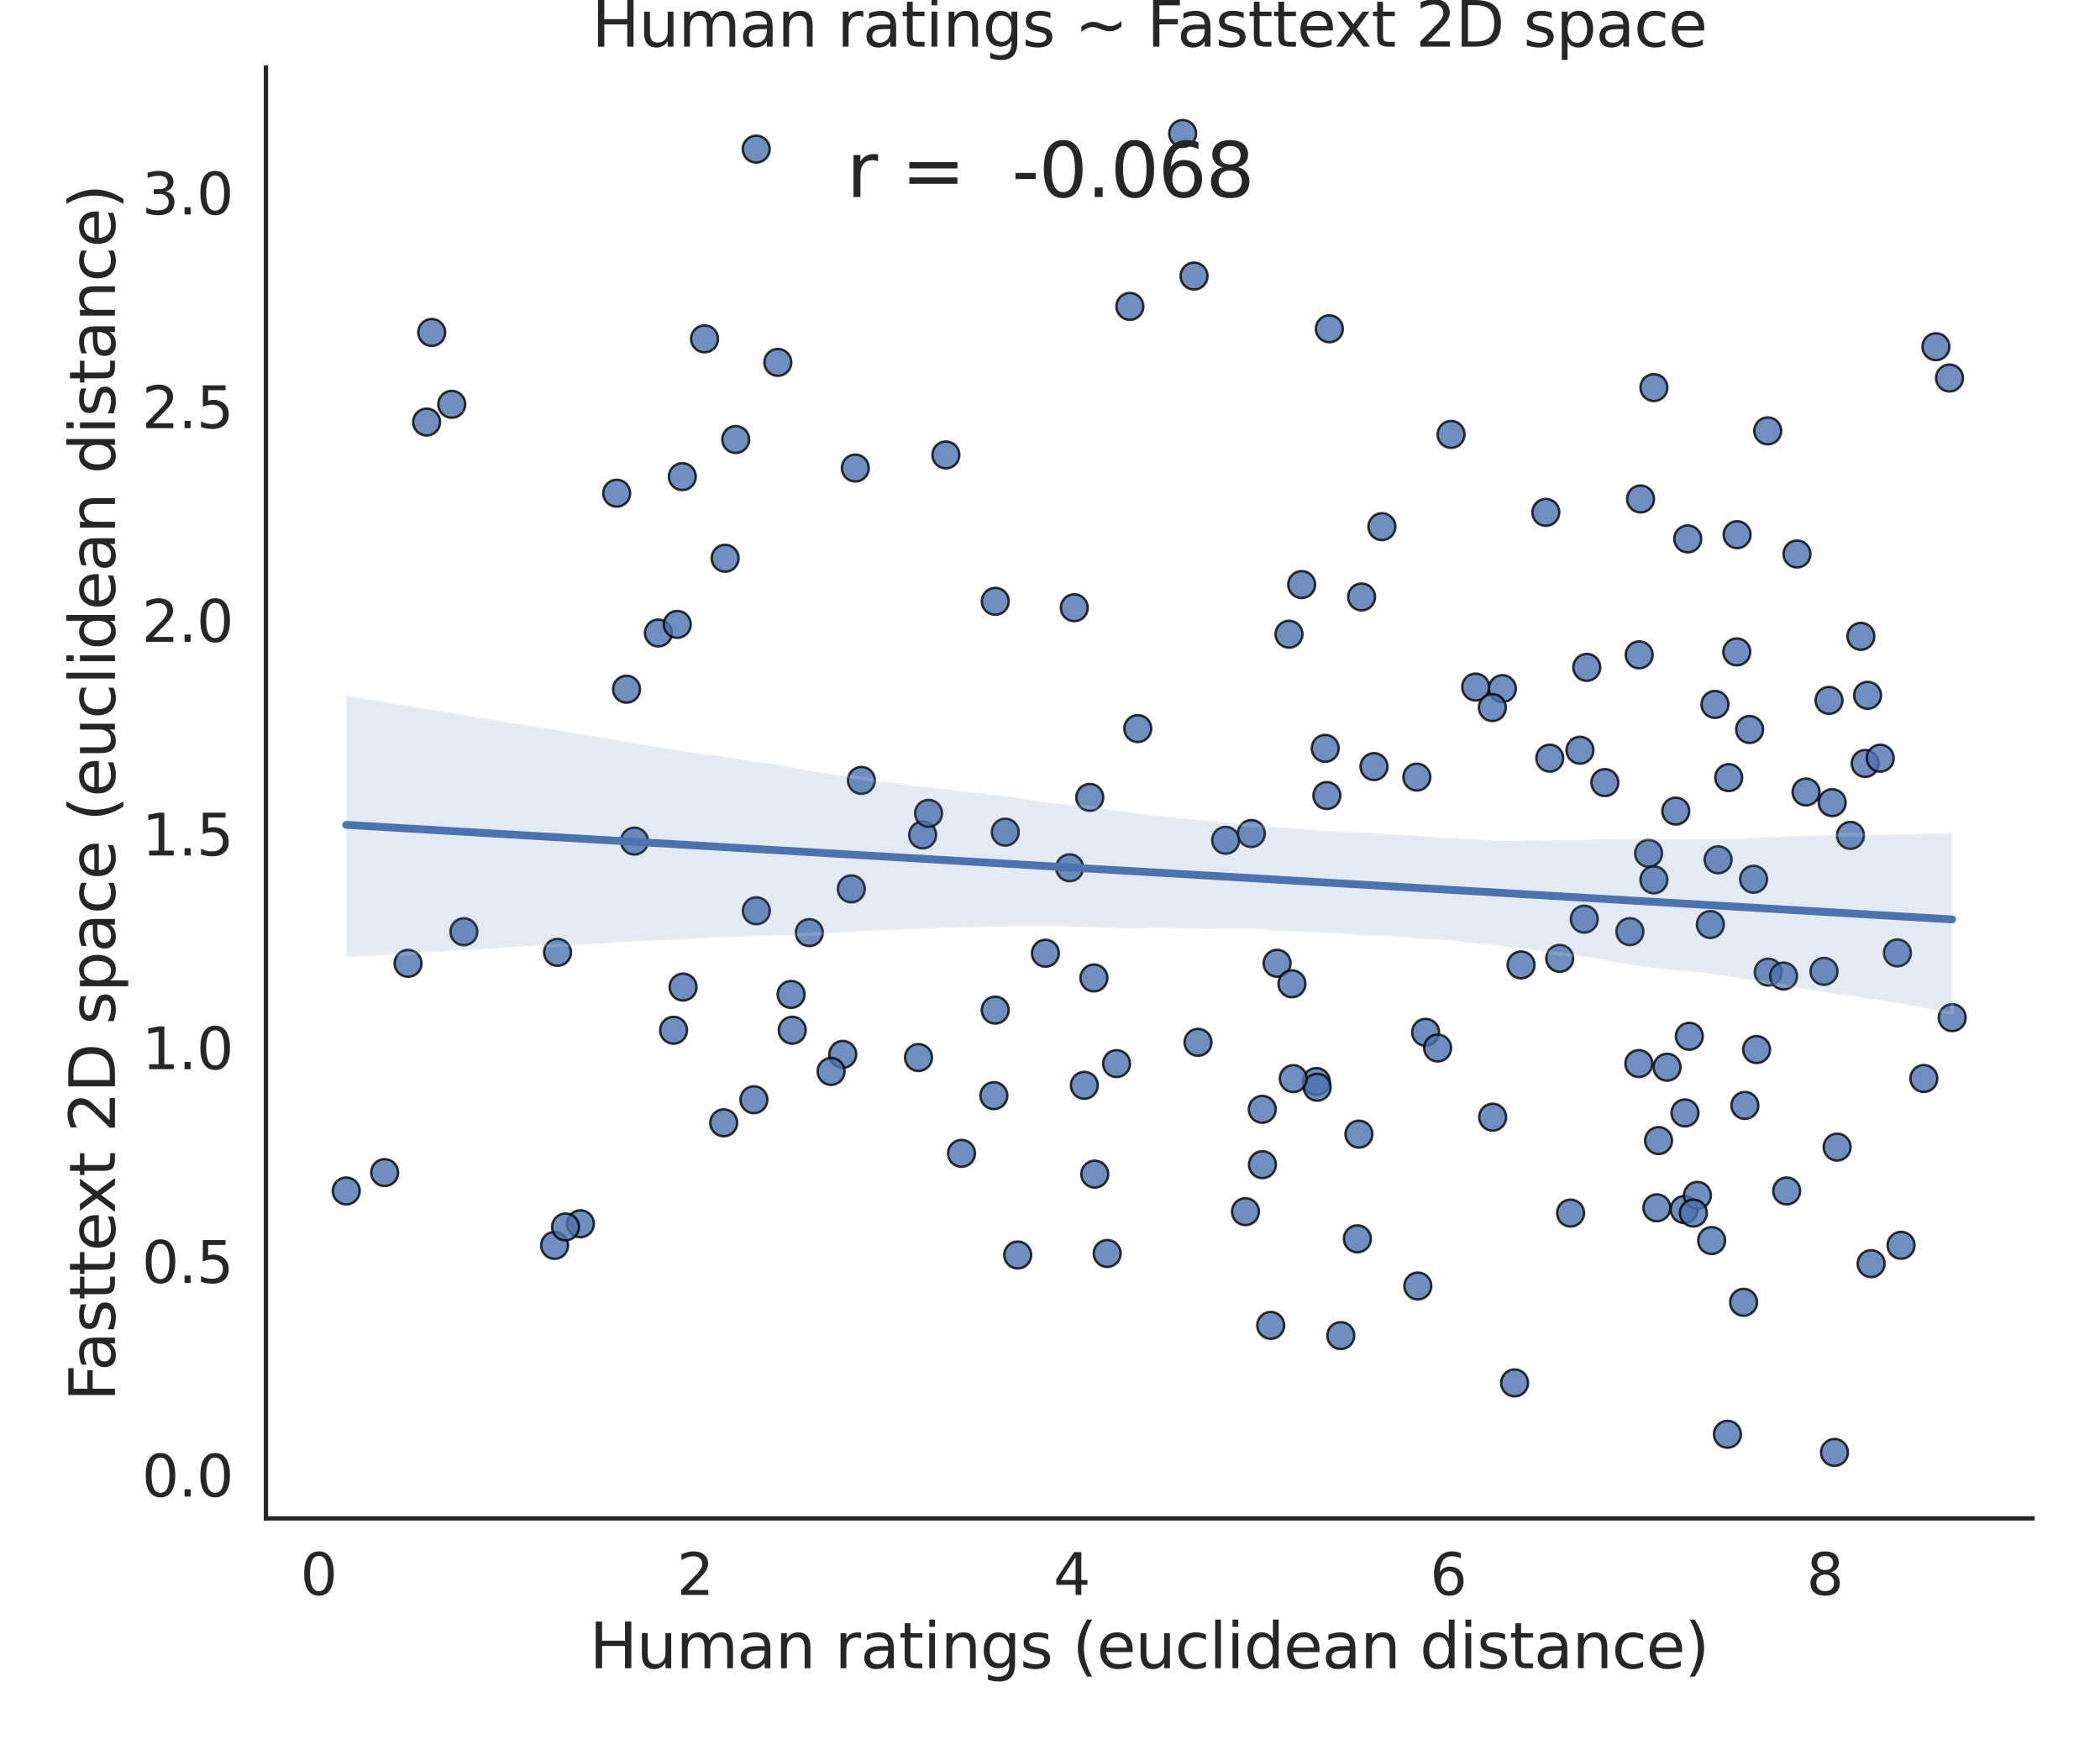 <?xml version="1.0" encoding="utf-8" standalone="no"?>
<!DOCTYPE svg PUBLIC "-//W3C//DTD SVG 1.1//EN"
  "http://www.w3.org/Graphics/SVG/1.1/DTD/svg11.dtd">
<svg height="504pt" version="1.1" viewBox="0 0 604.8 504" width="604.8pt" xmlns="http://www.w3.org/2000/svg" xmlns:xlink="http://www.w3.org/1999/xlink">
 <defs>
  <style type="text/css">*{stroke-linecap:butt;stroke-linejoin:round;}</style>
 </defs>
 <g id="figure_1">
  <g id="patch_1">
   <path d="M 0 504 
L 604.8 504 
L 604.8 0 
L 0 0 
z
" style="fill:#ffffff;"/>
  </g>
  <g id="axes_1">
   <g id="patch_2">
    <path d="M 76.59 437.22 
L 585.36 437.22 
L 585.36 19.44 
L 76.59 19.44 
z
" style="fill:#ffffff;"/>
   </g>
   <g id="matplotlib.axis_1">
    <g id="xtick_1">
     <g id="text_1">
      <!-- 0 -->
      <g style="fill:#262626;" transform="translate(86.488 459.257)scale(0.165 -0.165)">
       <defs>
        <path d="M 2034 4250 
Q 1547 4250 1301 3770 
Q 1056 3291 1056 2328 
Q 1056 1369 1301 889 
Q 1547 409 2034 409 
Q 2525 409 2770 889 
Q 3016 1369 3016 2328 
Q 3016 3291 2770 3770 
Q 2525 4250 2034 4250 
z
M 2034 4750 
Q 2819 4750 3233 4129 
Q 3647 3509 3647 2328 
Q 3647 1150 3233 529 
Q 2819 -91 2034 -91 
Q 1250 -91 836 529 
Q 422 1150 422 2328 
Q 422 3509 836 4129 
Q 1250 4750 2034 4750 
z
" id="DejaVuSans-30" transform="scale(0.016)"/>
       </defs>
       <use xlink:href="#DejaVuSans-30"/>
      </g>
     </g>
    </g>
    <g id="xtick_2">
     <g id="text_2">
      <!-- 2 -->
      <g style="fill:#262626;" transform="translate(194.934 459.257)scale(0.165 -0.165)">
       <defs>
        <path d="M 1228 531 
L 3431 531 
L 3431 0 
L 469 0 
L 469 531 
Q 828 903 1448 1529 
Q 2069 2156 2228 2338 
Q 2531 2678 2651 2914 
Q 2772 3150 2772 3378 
Q 2772 3750 2511 3984 
Q 2250 4219 1831 4219 
Q 1534 4219 1204 4116 
Q 875 4013 500 3803 
L 500 4441 
Q 881 4594 1212 4672 
Q 1544 4750 1819 4750 
Q 2544 4750 2975 4387 
Q 3406 4025 3406 3419 
Q 3406 3131 3298 2873 
Q 3191 2616 2906 2266 
Q 2828 2175 2409 1742 
Q 1991 1309 1228 531 
z
" id="DejaVuSans-32" transform="scale(0.016)"/>
       </defs>
       <use xlink:href="#DejaVuSans-32"/>
      </g>
     </g>
    </g>
    <g id="xtick_3">
     <g id="text_3">
      <!-- 4 -->
      <g style="fill:#262626;" transform="translate(303.381 459.257)scale(0.165 -0.165)">
       <defs>
        <path d="M 2419 4116 
L 825 1625 
L 2419 1625 
L 2419 4116 
z
M 2253 4666 
L 3047 4666 
L 3047 1625 
L 3713 1625 
L 3713 1100 
L 3047 1100 
L 3047 0 
L 2419 0 
L 2419 1100 
L 313 1100 
L 313 1709 
L 2253 4666 
z
" id="DejaVuSans-34" transform="scale(0.016)"/>
       </defs>
       <use xlink:href="#DejaVuSans-34"/>
      </g>
     </g>
    </g>
    <g id="xtick_4">
     <g id="text_4">
      <!-- 6 -->
      <g style="fill:#262626;" transform="translate(411.827 459.257)scale(0.165 -0.165)">
       <defs>
        <path d="M 2113 2584 
Q 1688 2584 1439 2293 
Q 1191 2003 1191 1497 
Q 1191 994 1439 701 
Q 1688 409 2113 409 
Q 2538 409 2786 701 
Q 3034 994 3034 1497 
Q 3034 2003 2786 2293 
Q 2538 2584 2113 2584 
z
M 3366 4563 
L 3366 3988 
Q 3128 4100 2886 4159 
Q 2644 4219 2406 4219 
Q 1781 4219 1451 3797 
Q 1122 3375 1075 2522 
Q 1259 2794 1537 2939 
Q 1816 3084 2150 3084 
Q 2853 3084 3261 2657 
Q 3669 2231 3669 1497 
Q 3669 778 3244 343 
Q 2819 -91 2113 -91 
Q 1303 -91 875 529 
Q 447 1150 447 2328 
Q 447 3434 972 4092 
Q 1497 4750 2381 4750 
Q 2619 4750 2861 4703 
Q 3103 4656 3366 4563 
z
" id="DejaVuSans-36" transform="scale(0.016)"/>
       </defs>
       <use xlink:href="#DejaVuSans-36"/>
      </g>
     </g>
    </g>
    <g id="xtick_5">
     <g id="text_5">
      <!-- 8 -->
      <g style="fill:#262626;" transform="translate(520.273 459.257)scale(0.165 -0.165)">
       <defs>
        <path d="M 2034 2216 
Q 1584 2216 1326 1975 
Q 1069 1734 1069 1313 
Q 1069 891 1326 650 
Q 1584 409 2034 409 
Q 2484 409 2743 651 
Q 3003 894 3003 1313 
Q 3003 1734 2745 1975 
Q 2488 2216 2034 2216 
z
M 1403 2484 
Q 997 2584 770 2862 
Q 544 3141 544 3541 
Q 544 4100 942 4425 
Q 1341 4750 2034 4750 
Q 2731 4750 3128 4425 
Q 3525 4100 3525 3541 
Q 3525 3141 3298 2862 
Q 3072 2584 2669 2484 
Q 3125 2378 3379 2068 
Q 3634 1759 3634 1313 
Q 3634 634 3220 271 
Q 2806 -91 2034 -91 
Q 1263 -91 848 271 
Q 434 634 434 1313 
Q 434 1759 690 2068 
Q 947 2378 1403 2484 
z
M 1172 3481 
Q 1172 3119 1398 2916 
Q 1625 2713 2034 2713 
Q 2441 2713 2670 2916 
Q 2900 3119 2900 3481 
Q 2900 3844 2670 4047 
Q 2441 4250 2034 4250 
Q 1625 4250 1398 4047 
Q 1172 3844 1172 3481 
z
" id="DejaVuSans-38" transform="scale(0.016)"/>
       </defs>
       <use xlink:href="#DejaVuSans-38"/>
      </g>
     </g>
    </g>
    <g id="text_6">
     <!-- Human ratings (euclidean distance) -->
     <g style="fill:#262626;" transform="translate(169.767 480.366)scale(0.18 -0.18)">
      <defs>
       <path d="M 628 4666 
L 1259 4666 
L 1259 2753 
L 3553 2753 
L 3553 4666 
L 4184 4666 
L 4184 0 
L 3553 0 
L 3553 2222 
L 1259 2222 
L 1259 0 
L 628 0 
L 628 4666 
z
" id="DejaVuSans-48" transform="scale(0.016)"/>
       <path d="M 544 1381 
L 544 3500 
L 1119 3500 
L 1119 1403 
Q 1119 906 1312 657 
Q 1506 409 1894 409 
Q 2359 409 2629 706 
Q 2900 1003 2900 1516 
L 2900 3500 
L 3475 3500 
L 3475 0 
L 2900 0 
L 2900 538 
Q 2691 219 2414 64 
Q 2138 -91 1772 -91 
Q 1169 -91 856 284 
Q 544 659 544 1381 
z
M 1991 3584 
L 1991 3584 
z
" id="DejaVuSans-75" transform="scale(0.016)"/>
       <path d="M 3328 2828 
Q 3544 3216 3844 3400 
Q 4144 3584 4550 3584 
Q 5097 3584 5394 3201 
Q 5691 2819 5691 2113 
L 5691 0 
L 5113 0 
L 5113 2094 
Q 5113 2597 4934 2840 
Q 4756 3084 4391 3084 
Q 3944 3084 3684 2787 
Q 3425 2491 3425 1978 
L 3425 0 
L 2847 0 
L 2847 2094 
Q 2847 2600 2669 2842 
Q 2491 3084 2119 3084 
Q 1678 3084 1418 2786 
Q 1159 2488 1159 1978 
L 1159 0 
L 581 0 
L 581 3500 
L 1159 3500 
L 1159 2956 
Q 1356 3278 1631 3431 
Q 1906 3584 2284 3584 
Q 2666 3584 2933 3390 
Q 3200 3197 3328 2828 
z
" id="DejaVuSans-6d" transform="scale(0.016)"/>
       <path d="M 2194 1759 
Q 1497 1759 1228 1600 
Q 959 1441 959 1056 
Q 959 750 1161 570 
Q 1363 391 1709 391 
Q 2188 391 2477 730 
Q 2766 1069 2766 1631 
L 2766 1759 
L 2194 1759 
z
M 3341 1997 
L 3341 0 
L 2766 0 
L 2766 531 
Q 2569 213 2275 61 
Q 1981 -91 1556 -91 
Q 1019 -91 701 211 
Q 384 513 384 1019 
Q 384 1609 779 1909 
Q 1175 2209 1959 2209 
L 2766 2209 
L 2766 2266 
Q 2766 2663 2505 2880 
Q 2244 3097 1772 3097 
Q 1472 3097 1187 3025 
Q 903 2953 641 2809 
L 641 3341 
Q 956 3463 1253 3523 
Q 1550 3584 1831 3584 
Q 2591 3584 2966 3190 
Q 3341 2797 3341 1997 
z
" id="DejaVuSans-61" transform="scale(0.016)"/>
       <path d="M 3513 2113 
L 3513 0 
L 2938 0 
L 2938 2094 
Q 2938 2591 2744 2837 
Q 2550 3084 2163 3084 
Q 1697 3084 1428 2787 
Q 1159 2491 1159 1978 
L 1159 0 
L 581 0 
L 581 3500 
L 1159 3500 
L 1159 2956 
Q 1366 3272 1645 3428 
Q 1925 3584 2291 3584 
Q 2894 3584 3203 3211 
Q 3513 2838 3513 2113 
z
" id="DejaVuSans-6e" transform="scale(0.016)"/>
       <path id="DejaVuSans-20" transform="scale(0.016)"/>
       <path d="M 2631 2963 
Q 2534 3019 2420 3045 
Q 2306 3072 2169 3072 
Q 1681 3072 1420 2755 
Q 1159 2438 1159 1844 
L 1159 0 
L 581 0 
L 581 3500 
L 1159 3500 
L 1159 2956 
Q 1341 3275 1631 3429 
Q 1922 3584 2338 3584 
Q 2397 3584 2469 3576 
Q 2541 3569 2628 3553 
L 2631 2963 
z
" id="DejaVuSans-72" transform="scale(0.016)"/>
       <path d="M 1172 4494 
L 1172 3500 
L 2356 3500 
L 2356 3053 
L 1172 3053 
L 1172 1153 
Q 1172 725 1289 603 
Q 1406 481 1766 481 
L 2356 481 
L 2356 0 
L 1766 0 
Q 1100 0 847 248 
Q 594 497 594 1153 
L 594 3053 
L 172 3053 
L 172 3500 
L 594 3500 
L 594 4494 
L 1172 4494 
z
" id="DejaVuSans-74" transform="scale(0.016)"/>
       <path d="M 603 3500 
L 1178 3500 
L 1178 0 
L 603 0 
L 603 3500 
z
M 603 4863 
L 1178 4863 
L 1178 4134 
L 603 4134 
L 603 4863 
z
" id="DejaVuSans-69" transform="scale(0.016)"/>
       <path d="M 2906 1791 
Q 2906 2416 2648 2759 
Q 2391 3103 1925 3103 
Q 1463 3103 1205 2759 
Q 947 2416 947 1791 
Q 947 1169 1205 825 
Q 1463 481 1925 481 
Q 2391 481 2648 825 
Q 2906 1169 2906 1791 
z
M 3481 434 
Q 3481 -459 3084 -895 
Q 2688 -1331 1869 -1331 
Q 1566 -1331 1297 -1286 
Q 1028 -1241 775 -1147 
L 775 -588 
Q 1028 -725 1275 -790 
Q 1522 -856 1778 -856 
Q 2344 -856 2625 -561 
Q 2906 -266 2906 331 
L 2906 616 
Q 2728 306 2450 153 
Q 2172 0 1784 0 
Q 1141 0 747 490 
Q 353 981 353 1791 
Q 353 2603 747 3093 
Q 1141 3584 1784 3584 
Q 2172 3584 2450 3431 
Q 2728 3278 2906 2969 
L 2906 3500 
L 3481 3500 
L 3481 434 
z
" id="DejaVuSans-67" transform="scale(0.016)"/>
       <path d="M 2834 3397 
L 2834 2853 
Q 2591 2978 2328 3040 
Q 2066 3103 1784 3103 
Q 1356 3103 1142 2972 
Q 928 2841 928 2578 
Q 928 2378 1081 2264 
Q 1234 2150 1697 2047 
L 1894 2003 
Q 2506 1872 2764 1633 
Q 3022 1394 3022 966 
Q 3022 478 2636 193 
Q 2250 -91 1575 -91 
Q 1294 -91 989 -36 
Q 684 19 347 128 
L 347 722 
Q 666 556 975 473 
Q 1284 391 1588 391 
Q 1994 391 2212 530 
Q 2431 669 2431 922 
Q 2431 1156 2273 1281 
Q 2116 1406 1581 1522 
L 1381 1569 
Q 847 1681 609 1914 
Q 372 2147 372 2553 
Q 372 3047 722 3315 
Q 1072 3584 1716 3584 
Q 2034 3584 2315 3537 
Q 2597 3491 2834 3397 
z
" id="DejaVuSans-73" transform="scale(0.016)"/>
       <path d="M 1984 4856 
Q 1566 4138 1362 3434 
Q 1159 2731 1159 2009 
Q 1159 1288 1364 580 
Q 1569 -128 1984 -844 
L 1484 -844 
Q 1016 -109 783 600 
Q 550 1309 550 2009 
Q 550 2706 781 3412 
Q 1013 4119 1484 4856 
L 1984 4856 
z
" id="DejaVuSans-28" transform="scale(0.016)"/>
       <path d="M 3597 1894 
L 3597 1613 
L 953 1613 
Q 991 1019 1311 708 
Q 1631 397 2203 397 
Q 2534 397 2845 478 
Q 3156 559 3463 722 
L 3463 178 
Q 3153 47 2828 -22 
Q 2503 -91 2169 -91 
Q 1331 -91 842 396 
Q 353 884 353 1716 
Q 353 2575 817 3079 
Q 1281 3584 2069 3584 
Q 2775 3584 3186 3129 
Q 3597 2675 3597 1894 
z
M 3022 2063 
Q 3016 2534 2758 2815 
Q 2500 3097 2075 3097 
Q 1594 3097 1305 2825 
Q 1016 2553 972 2059 
L 3022 2063 
z
" id="DejaVuSans-65" transform="scale(0.016)"/>
       <path d="M 3122 3366 
L 3122 2828 
Q 2878 2963 2633 3030 
Q 2388 3097 2138 3097 
Q 1578 3097 1268 2742 
Q 959 2388 959 1747 
Q 959 1106 1268 751 
Q 1578 397 2138 397 
Q 2388 397 2633 464 
Q 2878 531 3122 666 
L 3122 134 
Q 2881 22 2623 -34 
Q 2366 -91 2075 -91 
Q 1284 -91 818 406 
Q 353 903 353 1747 
Q 353 2603 823 3093 
Q 1294 3584 2113 3584 
Q 2378 3584 2631 3529 
Q 2884 3475 3122 3366 
z
" id="DejaVuSans-63" transform="scale(0.016)"/>
       <path d="M 603 4863 
L 1178 4863 
L 1178 0 
L 603 0 
L 603 4863 
z
" id="DejaVuSans-6c" transform="scale(0.016)"/>
       <path d="M 2906 2969 
L 2906 4863 
L 3481 4863 
L 3481 0 
L 2906 0 
L 2906 525 
Q 2725 213 2448 61 
Q 2172 -91 1784 -91 
Q 1150 -91 751 415 
Q 353 922 353 1747 
Q 353 2572 751 3078 
Q 1150 3584 1784 3584 
Q 2172 3584 2448 3432 
Q 2725 3281 2906 2969 
z
M 947 1747 
Q 947 1113 1208 752 
Q 1469 391 1925 391 
Q 2381 391 2643 752 
Q 2906 1113 2906 1747 
Q 2906 2381 2643 2742 
Q 2381 3103 1925 3103 
Q 1469 3103 1208 2742 
Q 947 2381 947 1747 
z
" id="DejaVuSans-64" transform="scale(0.016)"/>
       <path d="M 513 4856 
L 1013 4856 
Q 1481 4119 1714 3412 
Q 1947 2706 1947 2009 
Q 1947 1309 1714 600 
Q 1481 -109 1013 -844 
L 513 -844 
Q 928 -128 1133 580 
Q 1338 1288 1338 2009 
Q 1338 2731 1133 3434 
Q 928 4138 513 4856 
z
" id="DejaVuSans-29" transform="scale(0.016)"/>
      </defs>
      <use xlink:href="#DejaVuSans-48"/>
      <use x="75.195" xlink:href="#DejaVuSans-75"/>
      <use x="138.574" xlink:href="#DejaVuSans-6d"/>
      <use x="235.986" xlink:href="#DejaVuSans-61"/>
      <use x="297.266" xlink:href="#DejaVuSans-6e"/>
      <use x="360.645" xlink:href="#DejaVuSans-20"/>
      <use x="392.432" xlink:href="#DejaVuSans-72"/>
      <use x="433.545" xlink:href="#DejaVuSans-61"/>
      <use x="494.824" xlink:href="#DejaVuSans-74"/>
      <use x="534.033" xlink:href="#DejaVuSans-69"/>
      <use x="561.816" xlink:href="#DejaVuSans-6e"/>
      <use x="625.195" xlink:href="#DejaVuSans-67"/>
      <use x="688.672" xlink:href="#DejaVuSans-73"/>
      <use x="740.771" xlink:href="#DejaVuSans-20"/>
      <use x="772.559" xlink:href="#DejaVuSans-28"/>
      <use x="811.572" xlink:href="#DejaVuSans-65"/>
      <use x="873.096" xlink:href="#DejaVuSans-75"/>
      <use x="936.475" xlink:href="#DejaVuSans-63"/>
      <use x="991.455" xlink:href="#DejaVuSans-6c"/>
      <use x="1019.238" xlink:href="#DejaVuSans-69"/>
      <use x="1047.021" xlink:href="#DejaVuSans-64"/>
      <use x="1110.498" xlink:href="#DejaVuSans-65"/>
      <use x="1172.021" xlink:href="#DejaVuSans-61"/>
      <use x="1233.301" xlink:href="#DejaVuSans-6e"/>
      <use x="1296.68" xlink:href="#DejaVuSans-20"/>
      <use x="1328.467" xlink:href="#DejaVuSans-64"/>
      <use x="1391.943" xlink:href="#DejaVuSans-69"/>
      <use x="1419.727" xlink:href="#DejaVuSans-73"/>
      <use x="1471.826" xlink:href="#DejaVuSans-74"/>
      <use x="1511.035" xlink:href="#DejaVuSans-61"/>
      <use x="1572.314" xlink:href="#DejaVuSans-6e"/>
      <use x="1635.693" xlink:href="#DejaVuSans-63"/>
      <use x="1690.674" xlink:href="#DejaVuSans-65"/>
      <use x="1752.197" xlink:href="#DejaVuSans-29"/>
     </g>
    </g>
   </g>
   <g id="matplotlib.axis_2">
    <g id="ytick_1">
     <g id="text_7">
      <!-- 0.0 -->
      <g style="fill:#262626;" transform="translate(40.85 430.936)scale(0.165 -0.165)">
       <defs>
        <path d="M 684 794 
L 1344 794 
L 1344 0 
L 684 0 
L 684 794 
z
" id="DejaVuSans-2e" transform="scale(0.016)"/>
       </defs>
       <use xlink:href="#DejaVuSans-30"/>
       <use x="63.623" xlink:href="#DejaVuSans-2e"/>
       <use x="95.41" xlink:href="#DejaVuSans-30"/>
      </g>
     </g>
    </g>
    <g id="ytick_2">
     <g id="text_8">
      <!-- 0.5 -->
      <g style="fill:#262626;" transform="translate(40.85 369.405)scale(0.165 -0.165)">
       <defs>
        <path d="M 691 4666 
L 3169 4666 
L 3169 4134 
L 1269 4134 
L 1269 2991 
Q 1406 3038 1543 3061 
Q 1681 3084 1819 3084 
Q 2600 3084 3056 2656 
Q 3513 2228 3513 1497 
Q 3513 744 3044 326 
Q 2575 -91 1722 -91 
Q 1428 -91 1123 -41 
Q 819 9 494 109 
L 494 744 
Q 775 591 1075 516 
Q 1375 441 1709 441 
Q 2250 441 2565 725 
Q 2881 1009 2881 1497 
Q 2881 1984 2565 2268 
Q 2250 2553 1709 2553 
Q 1456 2553 1204 2497 
Q 953 2441 691 2322 
L 691 4666 
z
" id="DejaVuSans-35" transform="scale(0.016)"/>
       </defs>
       <use xlink:href="#DejaVuSans-30"/>
       <use x="63.623" xlink:href="#DejaVuSans-2e"/>
       <use x="95.41" xlink:href="#DejaVuSans-35"/>
      </g>
     </g>
    </g>
    <g id="ytick_3">
     <g id="text_9">
      <!-- 1.0 -->
      <g style="fill:#262626;" transform="translate(40.85 307.873)scale(0.165 -0.165)">
       <defs>
        <path d="M 794 531 
L 1825 531 
L 1825 4091 
L 703 3866 
L 703 4441 
L 1819 4666 
L 2450 4666 
L 2450 531 
L 3481 531 
L 3481 0 
L 794 0 
L 794 531 
z
" id="DejaVuSans-31" transform="scale(0.016)"/>
       </defs>
       <use xlink:href="#DejaVuSans-31"/>
       <use x="63.623" xlink:href="#DejaVuSans-2e"/>
       <use x="95.41" xlink:href="#DejaVuSans-30"/>
      </g>
     </g>
    </g>
    <g id="ytick_4">
     <g id="text_10">
      <!-- 1.5 -->
      <g style="fill:#262626;" transform="translate(40.85 246.341)scale(0.165 -0.165)">
       <use xlink:href="#DejaVuSans-31"/>
       <use x="63.623" xlink:href="#DejaVuSans-2e"/>
       <use x="95.41" xlink:href="#DejaVuSans-35"/>
      </g>
     </g>
    </g>
    <g id="ytick_5">
     <g id="text_11">
      <!-- 2.0 -->
      <g style="fill:#262626;" transform="translate(40.85 184.81)scale(0.165 -0.165)">
       <use xlink:href="#DejaVuSans-32"/>
       <use x="63.623" xlink:href="#DejaVuSans-2e"/>
       <use x="95.41" xlink:href="#DejaVuSans-30"/>
      </g>
     </g>
    </g>
    <g id="ytick_6">
     <g id="text_12">
      <!-- 2.5 -->
      <g style="fill:#262626;" transform="translate(40.85 123.278)scale(0.165 -0.165)">
       <use xlink:href="#DejaVuSans-32"/>
       <use x="63.623" xlink:href="#DejaVuSans-2e"/>
       <use x="95.41" xlink:href="#DejaVuSans-35"/>
      </g>
     </g>
    </g>
    <g id="ytick_7">
     <g id="text_13">
      <!-- 3.0 -->
      <g style="fill:#262626;" transform="translate(40.85 61.747)scale(0.165 -0.165)">
       <defs>
        <path d="M 2597 2516 
Q 3050 2419 3304 2112 
Q 3559 1806 3559 1356 
Q 3559 666 3084 287 
Q 2609 -91 1734 -91 
Q 1441 -91 1130 -33 
Q 819 25 488 141 
L 488 750 
Q 750 597 1062 519 
Q 1375 441 1716 441 
Q 2309 441 2620 675 
Q 2931 909 2931 1356 
Q 2931 1769 2642 2001 
Q 2353 2234 1838 2234 
L 1294 2234 
L 1294 2753 
L 1863 2753 
Q 2328 2753 2575 2939 
Q 2822 3125 2822 3475 
Q 2822 3834 2567 4026 
Q 2313 4219 1838 4219 
Q 1578 4219 1281 4162 
Q 984 4106 628 3988 
L 628 4550 
Q 988 4650 1302 4700 
Q 1616 4750 1894 4750 
Q 2613 4750 3031 4423 
Q 3450 4097 3450 3541 
Q 3450 3153 3228 2886 
Q 3006 2619 2597 2516 
z
" id="DejaVuSans-33" transform="scale(0.016)"/>
       </defs>
       <use xlink:href="#DejaVuSans-33"/>
       <use x="63.623" xlink:href="#DejaVuSans-2e"/>
       <use x="95.41" xlink:href="#DejaVuSans-30"/>
      </g>
     </g>
    </g>
    <g id="text_14">
     <!-- Fasttext 2D space (euclidean distance) -->
     <g style="fill:#262626;" transform="translate(33.106 403.502)rotate(-90)scale(0.18 -0.18)">
      <defs>
       <path d="M 628 4666 
L 3309 4666 
L 3309 4134 
L 1259 4134 
L 1259 2759 
L 3109 2759 
L 3109 2228 
L 1259 2228 
L 1259 0 
L 628 0 
L 628 4666 
z
" id="DejaVuSans-46" transform="scale(0.016)"/>
       <path d="M 3513 3500 
L 2247 1797 
L 3578 0 
L 2900 0 
L 1881 1375 
L 863 0 
L 184 0 
L 1544 1831 
L 300 3500 
L 978 3500 
L 1906 2253 
L 2834 3500 
L 3513 3500 
z
" id="DejaVuSans-78" transform="scale(0.016)"/>
       <path d="M 1259 4147 
L 1259 519 
L 2022 519 
Q 2988 519 3436 956 
Q 3884 1394 3884 2338 
Q 3884 3275 3436 3711 
Q 2988 4147 2022 4147 
L 1259 4147 
z
M 628 4666 
L 1925 4666 
Q 3281 4666 3915 4102 
Q 4550 3538 4550 2338 
Q 4550 1131 3912 565 
Q 3275 0 1925 0 
L 628 0 
L 628 4666 
z
" id="DejaVuSans-44" transform="scale(0.016)"/>
       <path d="M 1159 525 
L 1159 -1331 
L 581 -1331 
L 581 3500 
L 1159 3500 
L 1159 2969 
Q 1341 3281 1617 3432 
Q 1894 3584 2278 3584 
Q 2916 3584 3314 3078 
Q 3713 2572 3713 1747 
Q 3713 922 3314 415 
Q 2916 -91 2278 -91 
Q 1894 -91 1617 61 
Q 1341 213 1159 525 
z
M 3116 1747 
Q 3116 2381 2855 2742 
Q 2594 3103 2138 3103 
Q 1681 3103 1420 2742 
Q 1159 2381 1159 1747 
Q 1159 1113 1420 752 
Q 1681 391 2138 391 
Q 2594 391 2855 752 
Q 3116 1113 3116 1747 
z
" id="DejaVuSans-70" transform="scale(0.016)"/>
      </defs>
      <use xlink:href="#DejaVuSans-46"/>
      <use x="48.395" xlink:href="#DejaVuSans-61"/>
      <use x="109.674" xlink:href="#DejaVuSans-73"/>
      <use x="161.773" xlink:href="#DejaVuSans-74"/>
      <use x="200.982" xlink:href="#DejaVuSans-74"/>
      <use x="240.191" xlink:href="#DejaVuSans-65"/>
      <use x="299.965" xlink:href="#DejaVuSans-78"/>
      <use x="359.145" xlink:href="#DejaVuSans-74"/>
      <use x="398.354" xlink:href="#DejaVuSans-20"/>
      <use x="430.141" xlink:href="#DejaVuSans-32"/>
      <use x="493.764" xlink:href="#DejaVuSans-44"/>
      <use x="570.766" xlink:href="#DejaVuSans-20"/>
      <use x="602.553" xlink:href="#DejaVuSans-73"/>
      <use x="654.652" xlink:href="#DejaVuSans-70"/>
      <use x="718.129" xlink:href="#DejaVuSans-61"/>
      <use x="779.408" xlink:href="#DejaVuSans-63"/>
      <use x="834.389" xlink:href="#DejaVuSans-65"/>
      <use x="895.912" xlink:href="#DejaVuSans-20"/>
      <use x="927.699" xlink:href="#DejaVuSans-28"/>
      <use x="966.713" xlink:href="#DejaVuSans-65"/>
      <use x="1028.236" xlink:href="#DejaVuSans-75"/>
      <use x="1091.615" xlink:href="#DejaVuSans-63"/>
      <use x="1146.596" xlink:href="#DejaVuSans-6c"/>
      <use x="1174.379" xlink:href="#DejaVuSans-69"/>
      <use x="1202.162" xlink:href="#DejaVuSans-64"/>
      <use x="1265.639" xlink:href="#DejaVuSans-65"/>
      <use x="1327.162" xlink:href="#DejaVuSans-61"/>
      <use x="1388.441" xlink:href="#DejaVuSans-6e"/>
      <use x="1451.82" xlink:href="#DejaVuSans-20"/>
      <use x="1483.607" xlink:href="#DejaVuSans-64"/>
      <use x="1547.084" xlink:href="#DejaVuSans-69"/>
      <use x="1574.867" xlink:href="#DejaVuSans-73"/>
      <use x="1626.967" xlink:href="#DejaVuSans-74"/>
      <use x="1666.176" xlink:href="#DejaVuSans-61"/>
      <use x="1727.455" xlink:href="#DejaVuSans-6e"/>
      <use x="1790.834" xlink:href="#DejaVuSans-63"/>
      <use x="1845.814" xlink:href="#DejaVuSans-65"/>
      <use x="1907.338" xlink:href="#DejaVuSans-29"/>
     </g>
    </g>
   </g>
   <g id="PathCollection_1">
    <defs>
     <path d="M 0 3.873 
C 1.027 3.873 2.012 3.465 2.739 2.739 
C 3.465 2.012 3.873 1.027 3.873 0 
C 3.873 -1.027 3.465 -2.012 2.739 -2.739 
C 2.012 -3.465 1.027 -3.873 0 -3.873 
C -1.027 -3.873 -2.012 -3.465 -2.739 -2.739 
C -3.465 -2.012 -3.873 -1.027 -3.873 0 
C -3.873 1.027 -3.465 2.012 -2.739 2.739 
C -2.012 3.465 -1.027 3.873 0 3.873 
z
" id="m0abbf34062" style="stroke:#000000;stroke-opacity:0.8;stroke-width:0.7;"/>
    </defs>
    <g clip-path="url(#pe386a98bdf)">
     <use style="fill:#4c72b0;fill-opacity:0.8;stroke:#000000;stroke-opacity:0.8;stroke-width:0.7;" x="193.986" xlink:href="#m0abbf34062" y="296.662"/>
     <use style="fill:#4c72b0;fill-opacity:0.8;stroke:#000000;stroke-opacity:0.8;stroke-width:0.7;" x="455.034" xlink:href="#m0abbf34062" y="216.027"/>
     <use style="fill:#4c72b0;fill-opacity:0.8;stroke:#000000;stroke-opacity:0.8;stroke-width:0.7;" x="379.114" xlink:href="#m0abbf34062" y="311.427"/>
     <use style="fill:#4c72b0;fill-opacity:0.8;stroke:#000000;stroke-opacity:0.8;stroke-width:0.7;" x="363.532" xlink:href="#m0abbf34062" y="319.436"/>
     <use style="fill:#4c72b0;fill-opacity:0.8;stroke:#000000;stroke-opacity:0.8;stroke-width:0.7;" x="265.725" xlink:href="#m0abbf34062" y="240.426"/>
     <use style="fill:#4c72b0;fill-opacity:0.8;stroke:#000000;stroke-opacity:0.8;stroke-width:0.7;" x="246.33" xlink:href="#m0abbf34062" y="134.776"/>
     <use style="fill:#4c72b0;fill-opacity:0.8;stroke:#000000;stroke-opacity:0.8;stroke-width:0.7;" x="395.713" xlink:href="#m0abbf34062" y="220.752"/>
     <use style="fill:#4c72b0;fill-opacity:0.8;stroke:#000000;stroke-opacity:0.8;stroke-width:0.7;" x="308.069" xlink:href="#m0abbf34062" y="249.874"/>
     <use style="fill:#4c72b0;fill-opacity:0.8;stroke:#000000;stroke-opacity:0.8;stroke-width:0.7;" x="177.607" xlink:href="#m0abbf34062" y="142.02"/>
     <use style="fill:#4c72b0;fill-opacity:0.8;stroke:#000000;stroke-opacity:0.8;stroke-width:0.7;" x="160.569" xlink:href="#m0abbf34062" y="274.228"/>
     <use style="fill:#4c72b0;fill-opacity:0.8;stroke:#000000;stroke-opacity:0.8;stroke-width:0.7;" x="477.179" xlink:href="#m0abbf34062" y="347.796"/>
     <use style="fill:#4c72b0;fill-opacity:0.8;stroke:#000000;stroke-opacity:0.8;stroke-width:0.7;" x="408.332" xlink:href="#m0abbf34062" y="370.31"/>
     <use style="fill:#4c72b0;fill-opacity:0.8;stroke:#000000;stroke-opacity:0.8;stroke-width:0.7;" x="133.6" xlink:href="#m0abbf34062" y="268.303"/>
     <use style="fill:#4c72b0;fill-opacity:0.8;stroke:#000000;stroke-opacity:0.8;stroke-width:0.7;" x="286.624" xlink:href="#m0abbf34062" y="290.862"/>
     <use style="fill:#4c72b0;fill-opacity:0.8;stroke:#000000;stroke-opacity:0.8;stroke-width:0.7;" x="217.822" xlink:href="#m0abbf34062" y="262.267"/>
     <use style="fill:#4c72b0;fill-opacity:0.8;stroke:#000000;stroke-opacity:0.8;stroke-width:0.7;" x="505.905" xlink:href="#m0abbf34062" y="302.223"/>
     <use style="fill:#4c72b0;fill-opacity:0.8;stroke:#000000;stroke-opacity:0.8;stroke-width:0.7;" x="500.194" xlink:href="#m0abbf34062" y="187.719"/>
     <use style="fill:#4c72b0;fill-opacity:0.8;stroke:#000000;stroke-opacity:0.8;stroke-width:0.7;" x="382.851" xlink:href="#m0abbf34062" y="94.676"/>
     <use style="fill:#4c72b0;fill-opacity:0.8;stroke:#000000;stroke-opacity:0.8;stroke-width:0.7;" x="485.042" xlink:href="#m0abbf34062" y="348.298"/>
     <use style="fill:#4c72b0;fill-opacity:0.8;stroke:#000000;stroke-opacity:0.8;stroke-width:0.7;" x="432.679" xlink:href="#m0abbf34062" y="198.3"/>
     <use style="fill:#4c72b0;fill-opacity:0.8;stroke:#000000;stroke-opacity:0.8;stroke-width:0.7;" x="352.982" xlink:href="#m0abbf34062" y="241.96"/>
     <use style="fill:#4c72b0;fill-opacity:0.8;stroke:#000000;stroke-opacity:0.8;stroke-width:0.7;" x="502.155" xlink:href="#m0abbf34062" y="375.01"/>
     <use style="fill:#4c72b0;fill-opacity:0.8;stroke:#000000;stroke-opacity:0.8;stroke-width:0.7;" x="494.817" xlink:href="#m0abbf34062" y="247.575"/>
     <use style="fill:#4c72b0;fill-opacity:0.8;stroke:#000000;stroke-opacity:0.8;stroke-width:0.7;" x="374.88" xlink:href="#m0abbf34062" y="168.323"/>
     <use style="fill:#4c72b0;fill-opacity:0.8;stroke:#000000;stroke-opacity:0.8;stroke-width:0.7;" x="477.669" xlink:href="#m0abbf34062" y="328.432"/>
     <use style="fill:#4c72b0;fill-opacity:0.8;stroke:#000000;stroke-opacity:0.8;stroke-width:0.7;" x="424.988" xlink:href="#m0abbf34062" y="197.84"/>
     <use style="fill:#4c72b0;fill-opacity:0.8;stroke:#000000;stroke-opacity:0.8;stroke-width:0.7;" x="345.019" xlink:href="#m0abbf34062" y="300.14"/>
     <use style="fill:#4c72b0;fill-opacity:0.8;stroke:#000000;stroke-opacity:0.8;stroke-width:0.7;" x="99.716" xlink:href="#m0abbf34062" y="342.943"/>
     <use style="fill:#4c72b0;fill-opacity:0.8;stroke:#000000;stroke-opacity:0.8;stroke-width:0.7;" x="500.288" xlink:href="#m0abbf34062" y="153.97"/>
     <use style="fill:#4c72b0;fill-opacity:0.8;stroke:#000000;stroke-opacity:0.8;stroke-width:0.7;" x="525.313" xlink:href="#m0abbf34062" y="279.704"/>
     <use style="fill:#4c72b0;fill-opacity:0.8;stroke:#000000;stroke-opacity:0.8;stroke-width:0.7;" x="485.27" xlink:href="#m0abbf34062" y="320.475"/>
     <use style="fill:#4c72b0;fill-opacity:0.8;stroke:#000000;stroke-opacity:0.8;stroke-width:0.7;" x="557.548" xlink:href="#m0abbf34062" y="99.841"/>
     <use style="fill:#4c72b0;fill-opacity:0.8;stroke:#000000;stroke-opacity:0.8;stroke-width:0.7;" x="517.536" xlink:href="#m0abbf34062" y="159.523"/>
     <use style="fill:#4c72b0;fill-opacity:0.8;stroke:#000000;stroke-opacity:0.8;stroke-width:0.7;" x="462.2" xlink:href="#m0abbf34062" y="225.347"/>
     <use style="fill:#4c72b0;fill-opacity:0.8;stroke:#000000;stroke-opacity:0.8;stroke-width:0.7;" x="217.787" xlink:href="#m0abbf34062" y="42.938"/>
     <use style="fill:#4c72b0;fill-opacity:0.8;stroke:#000000;stroke-opacity:0.8;stroke-width:0.7;" x="224.011" xlink:href="#m0abbf34062" y="104.348"/>
     <use style="fill:#4c72b0;fill-opacity:0.8;stroke:#000000;stroke-opacity:0.8;stroke-width:0.7;" x="469.411" xlink:href="#m0abbf34062" y="268.27"/>
     <use style="fill:#4c72b0;fill-opacity:0.8;stroke:#000000;stroke-opacity:0.8;stroke-width:0.7;" x="497.871" xlink:href="#m0abbf34062" y="223.914"/>
     <use style="fill:#4c72b0;fill-opacity:0.8;stroke:#000000;stroke-opacity:0.8;stroke-width:0.7;" x="476.327" xlink:href="#m0abbf34062" y="111.611"/>
     <use style="fill:#4c72b0;fill-opacity:0.8;stroke:#000000;stroke-opacity:0.8;stroke-width:0.7;" x="538.886" xlink:href="#m0abbf34062" y="363.869"/>
     <use style="fill:#4c72b0;fill-opacity:0.8;stroke:#000000;stroke-opacity:0.8;stroke-width:0.7;" x="502.53" xlink:href="#m0abbf34062" y="318.315"/>
     <use style="fill:#4c72b0;fill-opacity:0.8;stroke:#000000;stroke-opacity:0.8;stroke-width:0.7;" x="456.269" xlink:href="#m0abbf34062" y="264.673"/>
     <use style="fill:#4c72b0;fill-opacity:0.8;stroke:#000000;stroke-opacity:0.8;stroke-width:0.7;" x="228.172" xlink:href="#m0abbf34062" y="296.653"/>
     <use style="fill:#4c72b0;fill-opacity:0.8;stroke:#000000;stroke-opacity:0.8;stroke-width:0.7;" x="233.076" xlink:href="#m0abbf34062" y="268.547"/>
     <use style="fill:#4c72b0;fill-opacity:0.8;stroke:#000000;stroke-opacity:0.8;stroke-width:0.7;" x="124.337" xlink:href="#m0abbf34062" y="95.734"/>
     <use style="fill:#4c72b0;fill-opacity:0.8;stroke:#000000;stroke-opacity:0.8;stroke-width:0.7;" x="436.206" xlink:href="#m0abbf34062" y="398.215"/>
     <use style="fill:#4c72b0;fill-opacity:0.8;stroke:#000000;stroke-opacity:0.8;stroke-width:0.7;" x="486.529" xlink:href="#m0abbf34062" y="298.392"/>
     <use style="fill:#4c72b0;fill-opacity:0.8;stroke:#000000;stroke-opacity:0.8;stroke-width:0.7;" x="527.671" xlink:href="#m0abbf34062" y="231.126"/>
     <use style="fill:#4c72b0;fill-opacity:0.8;stroke:#000000;stroke-opacity:0.8;stroke-width:0.7;" x="562.234" xlink:href="#m0abbf34062" y="293.042"/>
     <use style="fill:#4c72b0;fill-opacity:0.8;stroke:#000000;stroke-opacity:0.8;stroke-width:0.7;" x="537.866" xlink:href="#m0abbf34062" y="200.217"/>
     <use style="fill:#4c72b0;fill-opacity:0.8;stroke:#000000;stroke-opacity:0.8;stroke-width:0.7;" x="514.564" xlink:href="#m0abbf34062" y="342.946"/>
     <use style="fill:#4c72b0;fill-opacity:0.8;stroke:#000000;stroke-opacity:0.8;stroke-width:0.7;" x="315.05" xlink:href="#m0abbf34062" y="281.602"/>
     <use style="fill:#4c72b0;fill-opacity:0.8;stroke:#000000;stroke-opacity:0.8;stroke-width:0.7;" x="318.873" xlink:href="#m0abbf34062" y="360.943"/>
     <use style="fill:#4c72b0;fill-opacity:0.8;stroke:#000000;stroke-opacity:0.8;stroke-width:0.7;" x="208.839" xlink:href="#m0abbf34062" y="160.743"/>
     <use style="fill:#4c72b0;fill-opacity:0.8;stroke:#000000;stroke-opacity:0.8;stroke-width:0.7;" x="182.722" xlink:href="#m0abbf34062" y="242.195"/>
     <use style="fill:#4c72b0;fill-opacity:0.8;stroke:#000000;stroke-opacity:0.8;stroke-width:0.7;" x="312.283" xlink:href="#m0abbf34062" y="312.525"/>
     <use style="fill:#4c72b0;fill-opacity:0.8;stroke:#000000;stroke-opacity:0.8;stroke-width:0.7;" x="382.143" xlink:href="#m0abbf34062" y="229.075"/>
     <use style="fill:#4c72b0;fill-opacity:0.8;stroke:#000000;stroke-opacity:0.8;stroke-width:0.7;" x="509.113" xlink:href="#m0abbf34062" y="124.073"/>
     <use style="fill:#4c72b0;fill-opacity:0.8;stroke:#000000;stroke-opacity:0.8;stroke-width:0.7;" x="497.501" xlink:href="#m0abbf34062" y="413"/>
     <use style="fill:#4c72b0;fill-opacity:0.8;stroke:#000000;stroke-opacity:0.8;stroke-width:0.7;" x="492.589" xlink:href="#m0abbf34062" y="266.212"/>
     <use style="fill:#4c72b0;fill-opacity:0.8;stroke:#000000;stroke-opacity:0.8;stroke-width:0.7;" x="509.245" xlink:href="#m0abbf34062" y="279.922"/>
     <use style="fill:#4c72b0;fill-opacity:0.8;stroke:#000000;stroke-opacity:0.8;stroke-width:0.7;" x="390.921" xlink:href="#m0abbf34062" y="356.726"/>
     <use style="fill:#4c72b0;fill-opacity:0.8;stroke:#000000;stroke-opacity:0.8;stroke-width:0.7;" x="391.373" xlink:href="#m0abbf34062" y="326.581"/>
     <use style="fill:#4c72b0;fill-opacity:0.8;stroke:#000000;stroke-opacity:0.8;stroke-width:0.7;" x="325.406" xlink:href="#m0abbf34062" y="88.225"/>
     <use style="fill:#4c72b0;fill-opacity:0.8;stroke:#000000;stroke-opacity:0.8;stroke-width:0.7;" x="293.102" xlink:href="#m0abbf34062" y="361.383"/>
     <use style="fill:#4c72b0;fill-opacity:0.8;stroke:#000000;stroke-opacity:0.8;stroke-width:0.7;" x="227.834" xlink:href="#m0abbf34062" y="286.349"/>
     <use style="fill:#4c72b0;fill-opacity:0.8;stroke:#000000;stroke-opacity:0.8;stroke-width:0.7;" x="386.148" xlink:href="#m0abbf34062" y="384.586"/>
     <use style="fill:#4c72b0;fill-opacity:0.8;stroke:#000000;stroke-opacity:0.8;stroke-width:0.7;" x="449.2" xlink:href="#m0abbf34062" y="275.96"/>
     <use style="fill:#4c72b0;fill-opacity:0.8;stroke:#000000;stroke-opacity:0.8;stroke-width:0.7;" x="535.934" xlink:href="#m0abbf34062" y="183.237"/>
     <use style="fill:#4c72b0;fill-opacity:0.8;stroke:#000000;stroke-opacity:0.8;stroke-width:0.7;" x="547.504" xlink:href="#m0abbf34062" y="358.587"/>
     <use style="fill:#4c72b0;fill-opacity:0.8;stroke:#000000;stroke-opacity:0.8;stroke-width:0.7;" x="532.932" xlink:href="#m0abbf34062" y="240.556"/>
     <use style="fill:#4c72b0;fill-opacity:0.8;stroke:#000000;stroke-opacity:0.8;stroke-width:0.7;" x="529.09" xlink:href="#m0abbf34062" y="330.308"/>
     <use style="fill:#4c72b0;fill-opacity:0.8;stroke:#000000;stroke-opacity:0.8;stroke-width:0.7;" x="363.58" xlink:href="#m0abbf34062" y="335.372"/>
     <use style="fill:#4c72b0;fill-opacity:0.8;stroke:#000000;stroke-opacity:0.8;stroke-width:0.7;" x="365.972" xlink:href="#m0abbf34062" y="381.644"/>
     <use style="fill:#4c72b0;fill-opacity:0.8;stroke:#000000;stroke-opacity:0.8;stroke-width:0.7;" x="272.408" xlink:href="#m0abbf34062" y="131"/>
     <use style="fill:#4c72b0;fill-opacity:0.8;stroke:#000000;stroke-opacity:0.8;stroke-width:0.7;" x="242.72" xlink:href="#m0abbf34062" y="303.61"/>
     <use style="fill:#4c72b0;fill-opacity:0.8;stroke:#000000;stroke-opacity:0.8;stroke-width:0.7;" x="159.726" xlink:href="#m0abbf34062" y="358.609"/>
     <use style="fill:#4c72b0;fill-opacity:0.8;stroke:#000000;stroke-opacity:0.8;stroke-width:0.7;" x="167.161" xlink:href="#m0abbf34062" y="352.388"/>
     <use style="fill:#4c72b0;fill-opacity:0.8;stroke:#000000;stroke-opacity:0.8;stroke-width:0.7;" x="417.911" xlink:href="#m0abbf34062" y="125.09"/>
     <use style="fill:#4c72b0;fill-opacity:0.8;stroke:#000000;stroke-opacity:0.8;stroke-width:0.7;" x="474.792" xlink:href="#m0abbf34062" y="245.728"/>
     <use style="fill:#4c72b0;fill-opacity:0.8;stroke:#000000;stroke-opacity:0.8;stroke-width:0.7;" x="537.168" xlink:href="#m0abbf34062" y="219.842"/>
     <use style="fill:#4c72b0;fill-opacity:0.8;stroke:#000000;stroke-opacity:0.8;stroke-width:0.7;" x="561.459" xlink:href="#m0abbf34062" y="108.847"/>
     <use style="fill:#4c72b0;fill-opacity:0.8;stroke:#000000;stroke-opacity:0.8;stroke-width:0.7;" x="541.506" xlink:href="#m0abbf34062" y="218.327"/>
     <use style="fill:#4c72b0;fill-opacity:0.8;stroke:#000000;stroke-opacity:0.8;stroke-width:0.7;" x="526.757" xlink:href="#m0abbf34062" y="201.678"/>
     <use style="fill:#4c72b0;fill-opacity:0.8;stroke:#000000;stroke-opacity:0.8;stroke-width:0.7;" x="340.61" xlink:href="#m0abbf34062" y="38.43"/>
     <use style="fill:#4c72b0;fill-opacity:0.8;stroke:#000000;stroke-opacity:0.8;stroke-width:0.7;" x="343.887" xlink:href="#m0abbf34062" y="79.493"/>
     <use style="fill:#4c72b0;fill-opacity:0.8;stroke:#000000;stroke-opacity:0.8;stroke-width:0.7;" x="239.352" xlink:href="#m0abbf34062" y="308.525"/>
     <use style="fill:#4c72b0;fill-opacity:0.8;stroke:#000000;stroke-opacity:0.8;stroke-width:0.7;" x="211.886" xlink:href="#m0abbf34062" y="126.558"/>
     <use style="fill:#4c72b0;fill-opacity:0.8;stroke:#000000;stroke-opacity:0.8;stroke-width:0.7;" x="122.86" xlink:href="#m0abbf34062" y="121.535"/>
     <use style="fill:#4c72b0;fill-opacity:0.8;stroke:#000000;stroke-opacity:0.8;stroke-width:0.7;" x="202.909" xlink:href="#m0abbf34062" y="97.579"/>
     <use style="fill:#4c72b0;fill-opacity:0.8;stroke:#000000;stroke-opacity:0.8;stroke-width:0.7;" x="130.105" xlink:href="#m0abbf34062" y="116.419"/>
     <use style="fill:#4c72b0;fill-opacity:0.8;stroke:#000000;stroke-opacity:0.8;stroke-width:0.7;" x="117.523" xlink:href="#m0abbf34062" y="277.396"/>
     <use style="fill:#4c72b0;fill-opacity:0.8;stroke:#000000;stroke-opacity:0.8;stroke-width:0.7;" x="208.43" xlink:href="#m0abbf34062" y="323.319"/>
     <use style="fill:#4c72b0;fill-opacity:0.8;stroke:#000000;stroke-opacity:0.8;stroke-width:0.7;" x="452.324" xlink:href="#m0abbf34062" y="349.313"/>
     <use style="fill:#4c72b0;fill-opacity:0.8;stroke:#000000;stroke-opacity:0.8;stroke-width:0.7;" x="371.239" xlink:href="#m0abbf34062" y="182.624"/>
     <use style="fill:#4c72b0;fill-opacity:0.8;stroke:#000000;stroke-opacity:0.8;stroke-width:0.7;" x="397.995" xlink:href="#m0abbf34062" y="151.653"/>
     <use style="fill:#4c72b0;fill-opacity:0.8;stroke:#000000;stroke-opacity:0.8;stroke-width:0.7;" x="471.987" xlink:href="#m0abbf34062" y="306.257"/>
     <use style="fill:#4c72b0;fill-opacity:0.8;stroke:#000000;stroke-opacity:0.8;stroke-width:0.7;" x="486.074" xlink:href="#m0abbf34062" y="155.174"/>
     <use style="fill:#4c72b0;fill-opacity:0.8;stroke:#000000;stroke-opacity:0.8;stroke-width:0.7;" x="482.618" xlink:href="#m0abbf34062" y="233.554"/>
     <use style="fill:#4c72b0;fill-opacity:0.8;stroke:#000000;stroke-opacity:0.8;stroke-width:0.7;" x="476.32" xlink:href="#m0abbf34062" y="253.357"/>
     <use style="fill:#4c72b0;fill-opacity:0.8;stroke:#000000;stroke-opacity:0.8;stroke-width:0.7;" x="445.199" xlink:href="#m0abbf34062" y="147.539"/>
     <use style="fill:#4c72b0;fill-opacity:0.8;stroke:#000000;stroke-opacity:0.8;stroke-width:0.7;" x="410.571" xlink:href="#m0abbf34062" y="297.253"/>
     <use style="fill:#4c72b0;fill-opacity:0.8;stroke:#000000;stroke-opacity:0.8;stroke-width:0.7;" x="286.645" xlink:href="#m0abbf34062" y="173.152"/>
     <use style="fill:#4c72b0;fill-opacity:0.8;stroke:#000000;stroke-opacity:0.8;stroke-width:0.7;" x="360.385" xlink:href="#m0abbf34062" y="240.019"/>
     <use style="fill:#4c72b0;fill-opacity:0.8;stroke:#000000;stroke-opacity:0.8;stroke-width:0.7;" x="392.136" xlink:href="#m0abbf34062" y="171.896"/>
     <use style="fill:#4c72b0;fill-opacity:0.8;stroke:#000000;stroke-opacity:0.8;stroke-width:0.7;" x="520.136" xlink:href="#m0abbf34062" y="228.053"/>
     <use style="fill:#4c72b0;fill-opacity:0.8;stroke:#000000;stroke-opacity:0.8;stroke-width:0.7;" x="488.857" xlink:href="#m0abbf34062" y="344.216"/>
     <use style="fill:#4c72b0;fill-opacity:0.8;stroke:#000000;stroke-opacity:0.8;stroke-width:0.7;" x="301.075" xlink:href="#m0abbf34062" y="274.487"/>
     <use style="fill:#4c72b0;fill-opacity:0.8;stroke:#000000;stroke-opacity:0.8;stroke-width:0.7;" x="429.806" xlink:href="#m0abbf34062" y="203.758"/>
     <use style="fill:#4c72b0;fill-opacity:0.8;stroke:#000000;stroke-opacity:0.8;stroke-width:0.7;" x="367.802" xlink:href="#m0abbf34062" y="277.376"/>
     <use style="fill:#4c72b0;fill-opacity:0.8;stroke:#000000;stroke-opacity:0.8;stroke-width:0.7;" x="264.531" xlink:href="#m0abbf34062" y="304.527"/>
     <use style="fill:#4c72b0;fill-opacity:0.8;stroke:#000000;stroke-opacity:0.8;stroke-width:0.7;" x="196.509" xlink:href="#m0abbf34062" y="137.249"/>
     <use style="fill:#4c72b0;fill-opacity:0.8;stroke:#000000;stroke-opacity:0.8;stroke-width:0.7;" x="189.621" xlink:href="#m0abbf34062" y="182.274"/>
     <use style="fill:#4c72b0;fill-opacity:0.8;stroke:#000000;stroke-opacity:0.8;stroke-width:0.7;" x="321.569" xlink:href="#m0abbf34062" y="306.273"/>
     <use style="fill:#4c72b0;fill-opacity:0.8;stroke:#000000;stroke-opacity:0.8;stroke-width:0.7;" x="327.682" xlink:href="#m0abbf34062" y="209.796"/>
     <use style="fill:#4c72b0;fill-opacity:0.8;stroke:#000000;stroke-opacity:0.8;stroke-width:0.7;" x="408.057" xlink:href="#m0abbf34062" y="223.77"/>
     <use style="fill:#4c72b0;fill-opacity:0.8;stroke:#000000;stroke-opacity:0.8;stroke-width:0.7;" x="456.993" xlink:href="#m0abbf34062" y="192.165"/>
     <use style="fill:#4c72b0;fill-opacity:0.8;stroke:#000000;stroke-opacity:0.8;stroke-width:0.7;" x="446.334" xlink:href="#m0abbf34062" y="218.308"/>
     <use style="fill:#4c72b0;fill-opacity:0.8;stroke:#000000;stroke-opacity:0.8;stroke-width:0.7;" x="429.893" xlink:href="#m0abbf34062" y="321.696"/>
     <use style="fill:#4c72b0;fill-opacity:0.8;stroke:#000000;stroke-opacity:0.8;stroke-width:0.7;" x="505.031" xlink:href="#m0abbf34062" y="253.183"/>
     <use style="fill:#4c72b0;fill-opacity:0.8;stroke:#000000;stroke-opacity:0.8;stroke-width:0.7;" x="267.43" xlink:href="#m0abbf34062" y="234.2"/>
     <use style="fill:#4c72b0;fill-opacity:0.8;stroke:#000000;stroke-opacity:0.8;stroke-width:0.7;" x="358.693" xlink:href="#m0abbf34062" y="348.903"/>
     <use style="fill:#4c72b0;fill-opacity:0.8;stroke:#000000;stroke-opacity:0.8;stroke-width:0.7;" x="546.453" xlink:href="#m0abbf34062" y="274.397"/>
     <use style="fill:#4c72b0;fill-opacity:0.8;stroke:#000000;stroke-opacity:0.8;stroke-width:0.7;" x="503.884" xlink:href="#m0abbf34062" y="210.064"/>
     <use style="fill:#4c72b0;fill-opacity:0.8;stroke:#000000;stroke-opacity:0.8;stroke-width:0.7;" x="513.67" xlink:href="#m0abbf34062" y="281.057"/>
     <use style="fill:#4c72b0;fill-opacity:0.8;stroke:#000000;stroke-opacity:0.8;stroke-width:0.7;" x="554.073" xlink:href="#m0abbf34062" y="310.559"/>
     <use style="fill:#4c72b0;fill-opacity:0.8;stroke:#000000;stroke-opacity:0.8;stroke-width:0.7;" x="472.482" xlink:href="#m0abbf34062" y="143.678"/>
     <use style="fill:#4c72b0;fill-opacity:0.8;stroke:#000000;stroke-opacity:0.8;stroke-width:0.7;" x="472.086" xlink:href="#m0abbf34062" y="188.568"/>
     <use style="fill:#4c72b0;fill-opacity:0.8;stroke:#000000;stroke-opacity:0.8;stroke-width:0.7;" x="414.034" xlink:href="#m0abbf34062" y="301.772"/>
     <use style="fill:#4c72b0;fill-opacity:0.8;stroke:#000000;stroke-opacity:0.8;stroke-width:0.7;" x="381.66" xlink:href="#m0abbf34062" y="215.49"/>
     <use style="fill:#4c72b0;fill-opacity:0.8;stroke:#000000;stroke-opacity:0.8;stroke-width:0.7;" x="313.857" xlink:href="#m0abbf34062" y="229.608"/>
     <use style="fill:#4c72b0;fill-opacity:0.8;stroke:#000000;stroke-opacity:0.8;stroke-width:0.7;" x="180.441" xlink:href="#m0abbf34062" y="198.463"/>
     <use style="fill:#4c72b0;fill-opacity:0.8;stroke:#000000;stroke-opacity:0.8;stroke-width:0.7;" x="248.085" xlink:href="#m0abbf34062" y="224.71"/>
     <use style="fill:#4c72b0;fill-opacity:0.8;stroke:#000000;stroke-opacity:0.8;stroke-width:0.7;" x="286.235" xlink:href="#m0abbf34062" y="315.497"/>
     <use style="fill:#4c72b0;fill-opacity:0.8;stroke:#000000;stroke-opacity:0.8;stroke-width:0.7;" x="245.184" xlink:href="#m0abbf34062" y="255.952"/>
     <use style="fill:#4c72b0;fill-opacity:0.8;stroke:#000000;stroke-opacity:0.8;stroke-width:0.7;" x="528.328" xlink:href="#m0abbf34062" y="418.23"/>
     <use style="fill:#4c72b0;fill-opacity:0.8;stroke:#000000;stroke-opacity:0.8;stroke-width:0.7;" x="315.296" xlink:href="#m0abbf34062" y="338.101"/>
     <use style="fill:#4c72b0;fill-opacity:0.8;stroke:#000000;stroke-opacity:0.8;stroke-width:0.7;" x="379.351" xlink:href="#m0abbf34062" y="313.082"/>
     <use style="fill:#4c72b0;fill-opacity:0.8;stroke:#000000;stroke-opacity:0.8;stroke-width:0.7;" x="493.912" xlink:href="#m0abbf34062" y="202.839"/>
     <use style="fill:#4c72b0;fill-opacity:0.8;stroke:#000000;stroke-opacity:0.8;stroke-width:0.7;" x="487.691" xlink:href="#m0abbf34062" y="349.314"/>
     <use style="fill:#4c72b0;fill-opacity:0.8;stroke:#000000;stroke-opacity:0.8;stroke-width:0.7;" x="480.122" xlink:href="#m0abbf34062" y="307.309"/>
     <use style="fill:#4c72b0;fill-opacity:0.8;stroke:#000000;stroke-opacity:0.8;stroke-width:0.7;" x="492.953" xlink:href="#m0abbf34062" y="357.228"/>
     <use style="fill:#4c72b0;fill-opacity:0.8;stroke:#000000;stroke-opacity:0.8;stroke-width:0.7;" x="372.076" xlink:href="#m0abbf34062" y="283.285"/>
     <use style="fill:#4c72b0;fill-opacity:0.8;stroke:#000000;stroke-opacity:0.8;stroke-width:0.7;" x="372.46" xlink:href="#m0abbf34062" y="310.591"/>
     <use style="fill:#4c72b0;fill-opacity:0.8;stroke:#000000;stroke-opacity:0.8;stroke-width:0.7;" x="309.395" xlink:href="#m0abbf34062" y="175.002"/>
     <use style="fill:#4c72b0;fill-opacity:0.8;stroke:#000000;stroke-opacity:0.8;stroke-width:0.7;" x="276.916" xlink:href="#m0abbf34062" y="332.112"/>
     <use style="fill:#4c72b0;fill-opacity:0.8;stroke:#000000;stroke-opacity:0.8;stroke-width:0.7;" x="217.128" xlink:href="#m0abbf34062" y="316.667"/>
     <use style="fill:#4c72b0;fill-opacity:0.8;stroke:#000000;stroke-opacity:0.8;stroke-width:0.7;" x="110.779" xlink:href="#m0abbf34062" y="337.651"/>
     <use style="fill:#4c72b0;fill-opacity:0.8;stroke:#000000;stroke-opacity:0.8;stroke-width:0.7;" x="162.875" xlink:href="#m0abbf34062" y="353.303"/>
     <use style="fill:#4c72b0;fill-opacity:0.8;stroke:#000000;stroke-opacity:0.8;stroke-width:0.7;" x="195.058" xlink:href="#m0abbf34062" y="179.797"/>
     <use style="fill:#4c72b0;fill-opacity:0.8;stroke:#000000;stroke-opacity:0.8;stroke-width:0.7;" x="289.514" xlink:href="#m0abbf34062" y="239.617"/>
     <use style="fill:#4c72b0;fill-opacity:0.8;stroke:#000000;stroke-opacity:0.8;stroke-width:0.7;" x="438.066" xlink:href="#m0abbf34062" y="277.843"/>
     <use style="fill:#4c72b0;fill-opacity:0.8;stroke:#000000;stroke-opacity:0.8;stroke-width:0.7;" x="196.726" xlink:href="#m0abbf34062" y="284.229"/>
    </g>
   </g>
   <g id="PolyCollection_1">
    <defs>
     <path d="M 99.716 -303.688 
L 99.716 -228.441 
L 104.388 -228.601 
L 109.06 -228.89 
L 113.732 -229.178 
L 118.404 -229.466 
L 123.075 -229.757 
L 127.747 -230.053 
L 132.419 -230.35 
L 137.091 -230.596 
L 141.763 -230.861 
L 146.435 -231.236 
L 151.107 -231.526 
L 155.779 -231.752 
L 160.451 -231.759 
L 165.123 -231.902 
L 169.794 -232.1 
L 174.466 -232.303 
L 179.138 -232.711 
L 183.81 -232.992 
L 188.482 -233.196 
L 193.154 -233.404 
L 197.826 -233.613 
L 202.498 -233.818 
L 207.17 -234.021 
L 211.842 -234.235 
L 216.513 -234.402 
L 221.185 -234.51 
L 225.857 -234.7 
L 230.529 -234.853 
L 235.201 -235.145 
L 239.873 -235.329 
L 244.545 -235.535 
L 249.217 -235.871 
L 253.889 -236.077 
L 258.561 -236.286 
L 263.232 -236.413 
L 267.904 -236.633 
L 272.576 -236.895 
L 277.248 -236.982 
L 281.92 -237.069 
L 286.592 -237.156 
L 291.264 -237.238 
L 295.936 -237.25 
L 300.608 -237.306 
L 305.28 -237.243 
L 309.951 -237.169 
L 314.623 -237.004 
L 319.295 -236.839 
L 323.967 -236.678 
L 328.639 -236.657 
L 333.311 -236.863 
L 337.983 -236.727 
L 342.655 -236.596 
L 347.327 -236.464 
L 351.999 -236.536 
L 356.67 -236.581 
L 361.342 -236.645 
L 366.014 -236.045 
L 370.686 -235.95 
L 375.358 -235.64 
L 380.03 -235.5 
L 384.702 -235.314 
L 389.374 -234.859 
L 394.046 -234.614 
L 398.718 -234.619 
L 403.389 -234.126 
L 408.061 -233.729 
L 412.733 -233.521 
L 417.405 -233.235 
L 422.077 -232.622 
L 426.749 -232.189 
L 431.421 -231.731 
L 436.093 -231.024 
L 440.765 -230.537 
L 445.437 -229.892 
L 450.108 -229.244 
L 454.78 -228.703 
L 459.452 -228.124 
L 464.124 -227.081 
L 468.796 -226.312 
L 473.468 -225.662 
L 478.14 -225.049 
L 482.812 -224.532 
L 487.484 -224.224 
L 492.156 -223.64 
L 496.827 -222.96 
L 501.499 -222.141 
L 506.171 -221.449 
L 510.843 -220.67 
L 515.515 -219.893 
L 520.187 -219.133 
L 524.859 -218.347 
L 529.531 -217.643 
L 534.203 -217.073 
L 538.875 -216.254 
L 543.546 -215.632 
L 548.218 -214.848 
L 552.89 -213.969 
L 557.562 -213.092 
L 562.234 -212.265 
L 562.234 -264.117 
L 562.234 -264.117 
L 557.562 -263.984 
L 552.89 -263.863 
L 548.218 -263.767 
L 543.546 -263.704 
L 538.875 -263.66 
L 534.203 -263.612 
L 529.531 -263.571 
L 524.859 -263.524 
L 520.187 -263.366 
L 515.515 -263.196 
L 510.843 -262.969 
L 506.171 -262.799 
L 501.499 -262.504 
L 496.827 -262.48 
L 492.156 -262.284 
L 487.484 -262.321 
L 482.812 -262.243 
L 478.14 -262.385 
L 473.468 -262.526 
L 468.796 -262.445 
L 464.124 -262.44 
L 459.452 -262.211 
L 454.78 -262.103 
L 450.108 -262.165 
L 445.437 -261.957 
L 440.765 -262.026 
L 436.093 -261.876 
L 431.421 -261.821 
L 426.749 -262.248 
L 422.077 -262.525 
L 417.405 -262.711 
L 412.733 -262.926 
L 408.061 -263.366 
L 403.389 -263.637 
L 398.718 -263.918 
L 394.046 -264.287 
L 389.374 -264.457 
L 384.702 -264.561 
L 380.03 -264.903 
L 375.358 -265.319 
L 370.686 -265.618 
L 366.014 -265.927 
L 361.342 -266.205 
L 356.67 -266.727 
L 351.999 -267.243 
L 347.327 -267.746 
L 342.655 -268.157 
L 337.983 -268.623 
L 333.311 -269.13 
L 328.639 -269.555 
L 323.967 -270.339 
L 319.295 -270.855 
L 314.623 -271.411 
L 309.951 -271.969 
L 305.28 -272.514 
L 300.608 -273.072 
L 295.936 -273.733 
L 291.264 -274.505 
L 286.592 -275.119 
L 281.92 -275.685 
L 277.248 -276.152 
L 272.576 -276.758 
L 267.904 -277.363 
L 263.232 -277.672 
L 258.561 -278.492 
L 253.889 -279.029 
L 249.217 -279.658 
L 244.545 -280.401 
L 239.873 -281.034 
L 235.201 -281.76 
L 230.529 -282.548 
L 225.857 -283.473 
L 221.185 -284.247 
L 216.513 -284.787 
L 211.842 -285.572 
L 207.17 -286.327 
L 202.498 -286.89 
L 197.826 -287.544 
L 193.154 -288.309 
L 188.482 -289.022 
L 183.81 -289.794 
L 179.138 -290.617 
L 174.466 -291.392 
L 169.794 -292.16 
L 165.123 -292.929 
L 160.451 -293.697 
L 155.779 -294.466 
L 151.107 -295.229 
L 146.435 -295.992 
L 141.763 -296.755 
L 137.091 -297.477 
L 132.419 -298.293 
L 127.747 -299.063 
L 123.075 -299.834 
L 118.404 -300.605 
L 113.732 -301.375 
L 109.06 -302.146 
L 104.388 -302.917 
L 99.716 -303.688 
z
" id="mbb283417d6" style="stroke:#ffffff;stroke-opacity:0.15;"/>
    </defs>
    <g clip-path="url(#pe386a98bdf)">
     <use style="fill:#4c72b0;fill-opacity:0.15;stroke:#ffffff;stroke-opacity:0.15;" x="0" xlink:href="#mbb283417d6" y="504"/>
    </g>
   </g>
   <g id="line2d_1">
    <path clip-path="url(#pe386a98bdf)" d="M 99.716 237.517 
L 104.388 237.792 
L 109.06 238.067 
L 113.732 238.342 
L 118.404 238.617 
L 123.075 238.892 
L 127.747 239.167 
L 132.419 239.442 
L 137.091 239.718 
L 141.763 239.993 
L 146.435 240.268 
L 151.107 240.543 
L 155.779 240.818 
L 160.451 241.093 
L 165.123 241.368 
L 169.794 241.643 
L 174.466 241.918 
L 179.138 242.193 
L 183.81 242.468 
L 188.482 242.743 
L 193.154 243.018 
L 197.826 243.293 
L 202.498 243.568 
L 207.17 243.843 
L 211.842 244.118 
L 216.513 244.393 
L 221.185 244.669 
L 225.857 244.944 
L 230.529 245.219 
L 235.201 245.494 
L 239.873 245.769 
L 244.545 246.044 
L 249.217 246.319 
L 253.889 246.594 
L 258.561 246.869 
L 263.232 247.144 
L 267.904 247.419 
L 272.576 247.694 
L 277.248 247.969 
L 281.92 248.244 
L 286.592 248.519 
L 291.264 248.794 
L 295.936 249.069 
L 300.608 249.345 
L 305.28 249.62 
L 309.951 249.895 
L 314.623 250.17 
L 319.295 250.445 
L 323.967 250.72 
L 328.639 250.995 
L 333.311 251.27 
L 337.983 251.545 
L 342.655 251.82 
L 347.327 252.095 
L 351.999 252.37 
L 356.67 252.645 
L 361.342 252.92 
L 366.014 253.195 
L 370.686 253.47 
L 375.358 253.745 
L 380.03 254.02 
L 384.702 254.296 
L 389.374 254.571 
L 394.046 254.846 
L 398.718 255.121 
L 403.389 255.396 
L 408.061 255.671 
L 412.733 255.946 
L 417.405 256.221 
L 422.077 256.496 
L 426.749 256.771 
L 431.421 257.046 
L 436.093 257.321 
L 440.765 257.596 
L 445.437 257.871 
L 450.108 258.146 
L 454.78 258.421 
L 459.452 258.696 
L 464.124 258.972 
L 468.796 259.247 
L 473.468 259.522 
L 478.14 259.797 
L 482.812 260.072 
L 487.484 260.347 
L 492.156 260.622 
L 496.827 260.897 
L 501.499 261.172 
L 506.171 261.447 
L 510.843 261.722 
L 515.515 261.997 
L 520.187 262.272 
L 524.859 262.547 
L 529.531 262.822 
L 534.203 263.097 
L 538.875 263.372 
L 543.546 263.648 
L 548.218 263.923 
L 552.89 264.198 
L 557.562 264.473 
L 562.234 264.748 
" style="fill:none;stroke:#4c72b0;stroke-linecap:round;stroke-width:2.25;"/>
   </g>
   <g id="patch_3">
    <path d="M 76.59 437.22 
L 76.59 19.44 
" style="fill:none;stroke:#262626;stroke-linecap:square;stroke-linejoin:miter;stroke-width:1.25;"/>
   </g>
   <g id="patch_4">
    <path d="M 76.59 437.22 
L 585.36 437.22 
" style="fill:none;stroke:#262626;stroke-linecap:square;stroke-linejoin:miter;stroke-width:1.25;"/>
   </g>
   <g id="text_15">
    <!-- Human ratings ~ Fasttext 2D space -->
    <g style="fill:#262626;" transform="translate(170.414 13.44)scale(0.18 -0.18)">
     <defs>
      <path d="M 4684 2553 
L 4684 1997 
Q 4356 1750 4076 1644 
Q 3797 1538 3494 1538 
Q 3150 1538 2694 1722 
Q 2659 1734 2644 1741 
Q 2622 1750 2575 1766 
Q 2091 1959 1797 1959 
Q 1522 1959 1253 1839 
Q 984 1719 678 1459 
L 678 2016 
Q 1006 2263 1286 2370 
Q 1566 2478 1869 2478 
Q 2213 2478 2672 2291 
Q 2703 2278 2719 2272 
Q 2744 2263 2788 2247 
Q 3272 2053 3566 2053 
Q 3834 2053 4098 2172 
Q 4363 2291 4684 2553 
z
" id="DejaVuSans-7e" transform="scale(0.016)"/>
     </defs>
     <use xlink:href="#DejaVuSans-48"/>
     <use x="75.195" xlink:href="#DejaVuSans-75"/>
     <use x="138.574" xlink:href="#DejaVuSans-6d"/>
     <use x="235.986" xlink:href="#DejaVuSans-61"/>
     <use x="297.266" xlink:href="#DejaVuSans-6e"/>
     <use x="360.645" xlink:href="#DejaVuSans-20"/>
     <use x="392.432" xlink:href="#DejaVuSans-72"/>
     <use x="433.545" xlink:href="#DejaVuSans-61"/>
     <use x="494.824" xlink:href="#DejaVuSans-74"/>
     <use x="534.033" xlink:href="#DejaVuSans-69"/>
     <use x="561.816" xlink:href="#DejaVuSans-6e"/>
     <use x="625.195" xlink:href="#DejaVuSans-67"/>
     <use x="688.672" xlink:href="#DejaVuSans-73"/>
     <use x="740.771" xlink:href="#DejaVuSans-20"/>
     <use x="772.559" xlink:href="#DejaVuSans-7e"/>
     <use x="856.348" xlink:href="#DejaVuSans-20"/>
     <use x="888.135" xlink:href="#DejaVuSans-46"/>
     <use x="936.529" xlink:href="#DejaVuSans-61"/>
     <use x="997.809" xlink:href="#DejaVuSans-73"/>
     <use x="1049.908" xlink:href="#DejaVuSans-74"/>
     <use x="1089.117" xlink:href="#DejaVuSans-74"/>
     <use x="1128.326" xlink:href="#DejaVuSans-65"/>
     <use x="1188.1" xlink:href="#DejaVuSans-78"/>
     <use x="1247.279" xlink:href="#DejaVuSans-74"/>
     <use x="1286.488" xlink:href="#DejaVuSans-20"/>
     <use x="1318.275" xlink:href="#DejaVuSans-32"/>
     <use x="1381.898" xlink:href="#DejaVuSans-44"/>
     <use x="1458.9" xlink:href="#DejaVuSans-20"/>
     <use x="1490.688" xlink:href="#DejaVuSans-73"/>
     <use x="1542.787" xlink:href="#DejaVuSans-70"/>
     <use x="1606.264" xlink:href="#DejaVuSans-61"/>
     <use x="1667.543" xlink:href="#DejaVuSans-63"/>
     <use x="1722.523" xlink:href="#DejaVuSans-65"/>
    </g>
   </g>
  </g>
  <g id="text_16">
   <!-- r =  -0.068 -->
   <g style="fill:#262626;" transform="translate(243.798 56.733)scale(0.216 -0.216)">
    <defs>
     <path d="M 678 2906 
L 4684 2906 
L 4684 2381 
L 678 2381 
L 678 2906 
z
M 678 1631 
L 4684 1631 
L 4684 1100 
L 678 1100 
L 678 1631 
z
" id="DejaVuSans-3d" transform="scale(0.016)"/>
     <path d="M 313 2009 
L 1997 2009 
L 1997 1497 
L 313 1497 
L 313 2009 
z
" id="DejaVuSans-2d" transform="scale(0.016)"/>
    </defs>
    <use xlink:href="#DejaVuSans-72"/>
    <use x="41.113" xlink:href="#DejaVuSans-20"/>
    <use x="72.9" xlink:href="#DejaVuSans-3d"/>
    <use x="156.689" xlink:href="#DejaVuSans-20"/>
    <use x="188.477" xlink:href="#DejaVuSans-20"/>
    <use x="220.264" xlink:href="#DejaVuSans-2d"/>
    <use x="256.348" xlink:href="#DejaVuSans-30"/>
    <use x="319.971" xlink:href="#DejaVuSans-2e"/>
    <use x="351.758" xlink:href="#DejaVuSans-30"/>
    <use x="415.381" xlink:href="#DejaVuSans-36"/>
    <use x="479.004" xlink:href="#DejaVuSans-38"/>
   </g>
  </g>
 </g>
 <defs>
  <clipPath id="pe386a98bdf">
   <rect height="417.78" width="508.77" x="76.59" y="19.44"/>
  </clipPath>
 </defs>
</svg>
